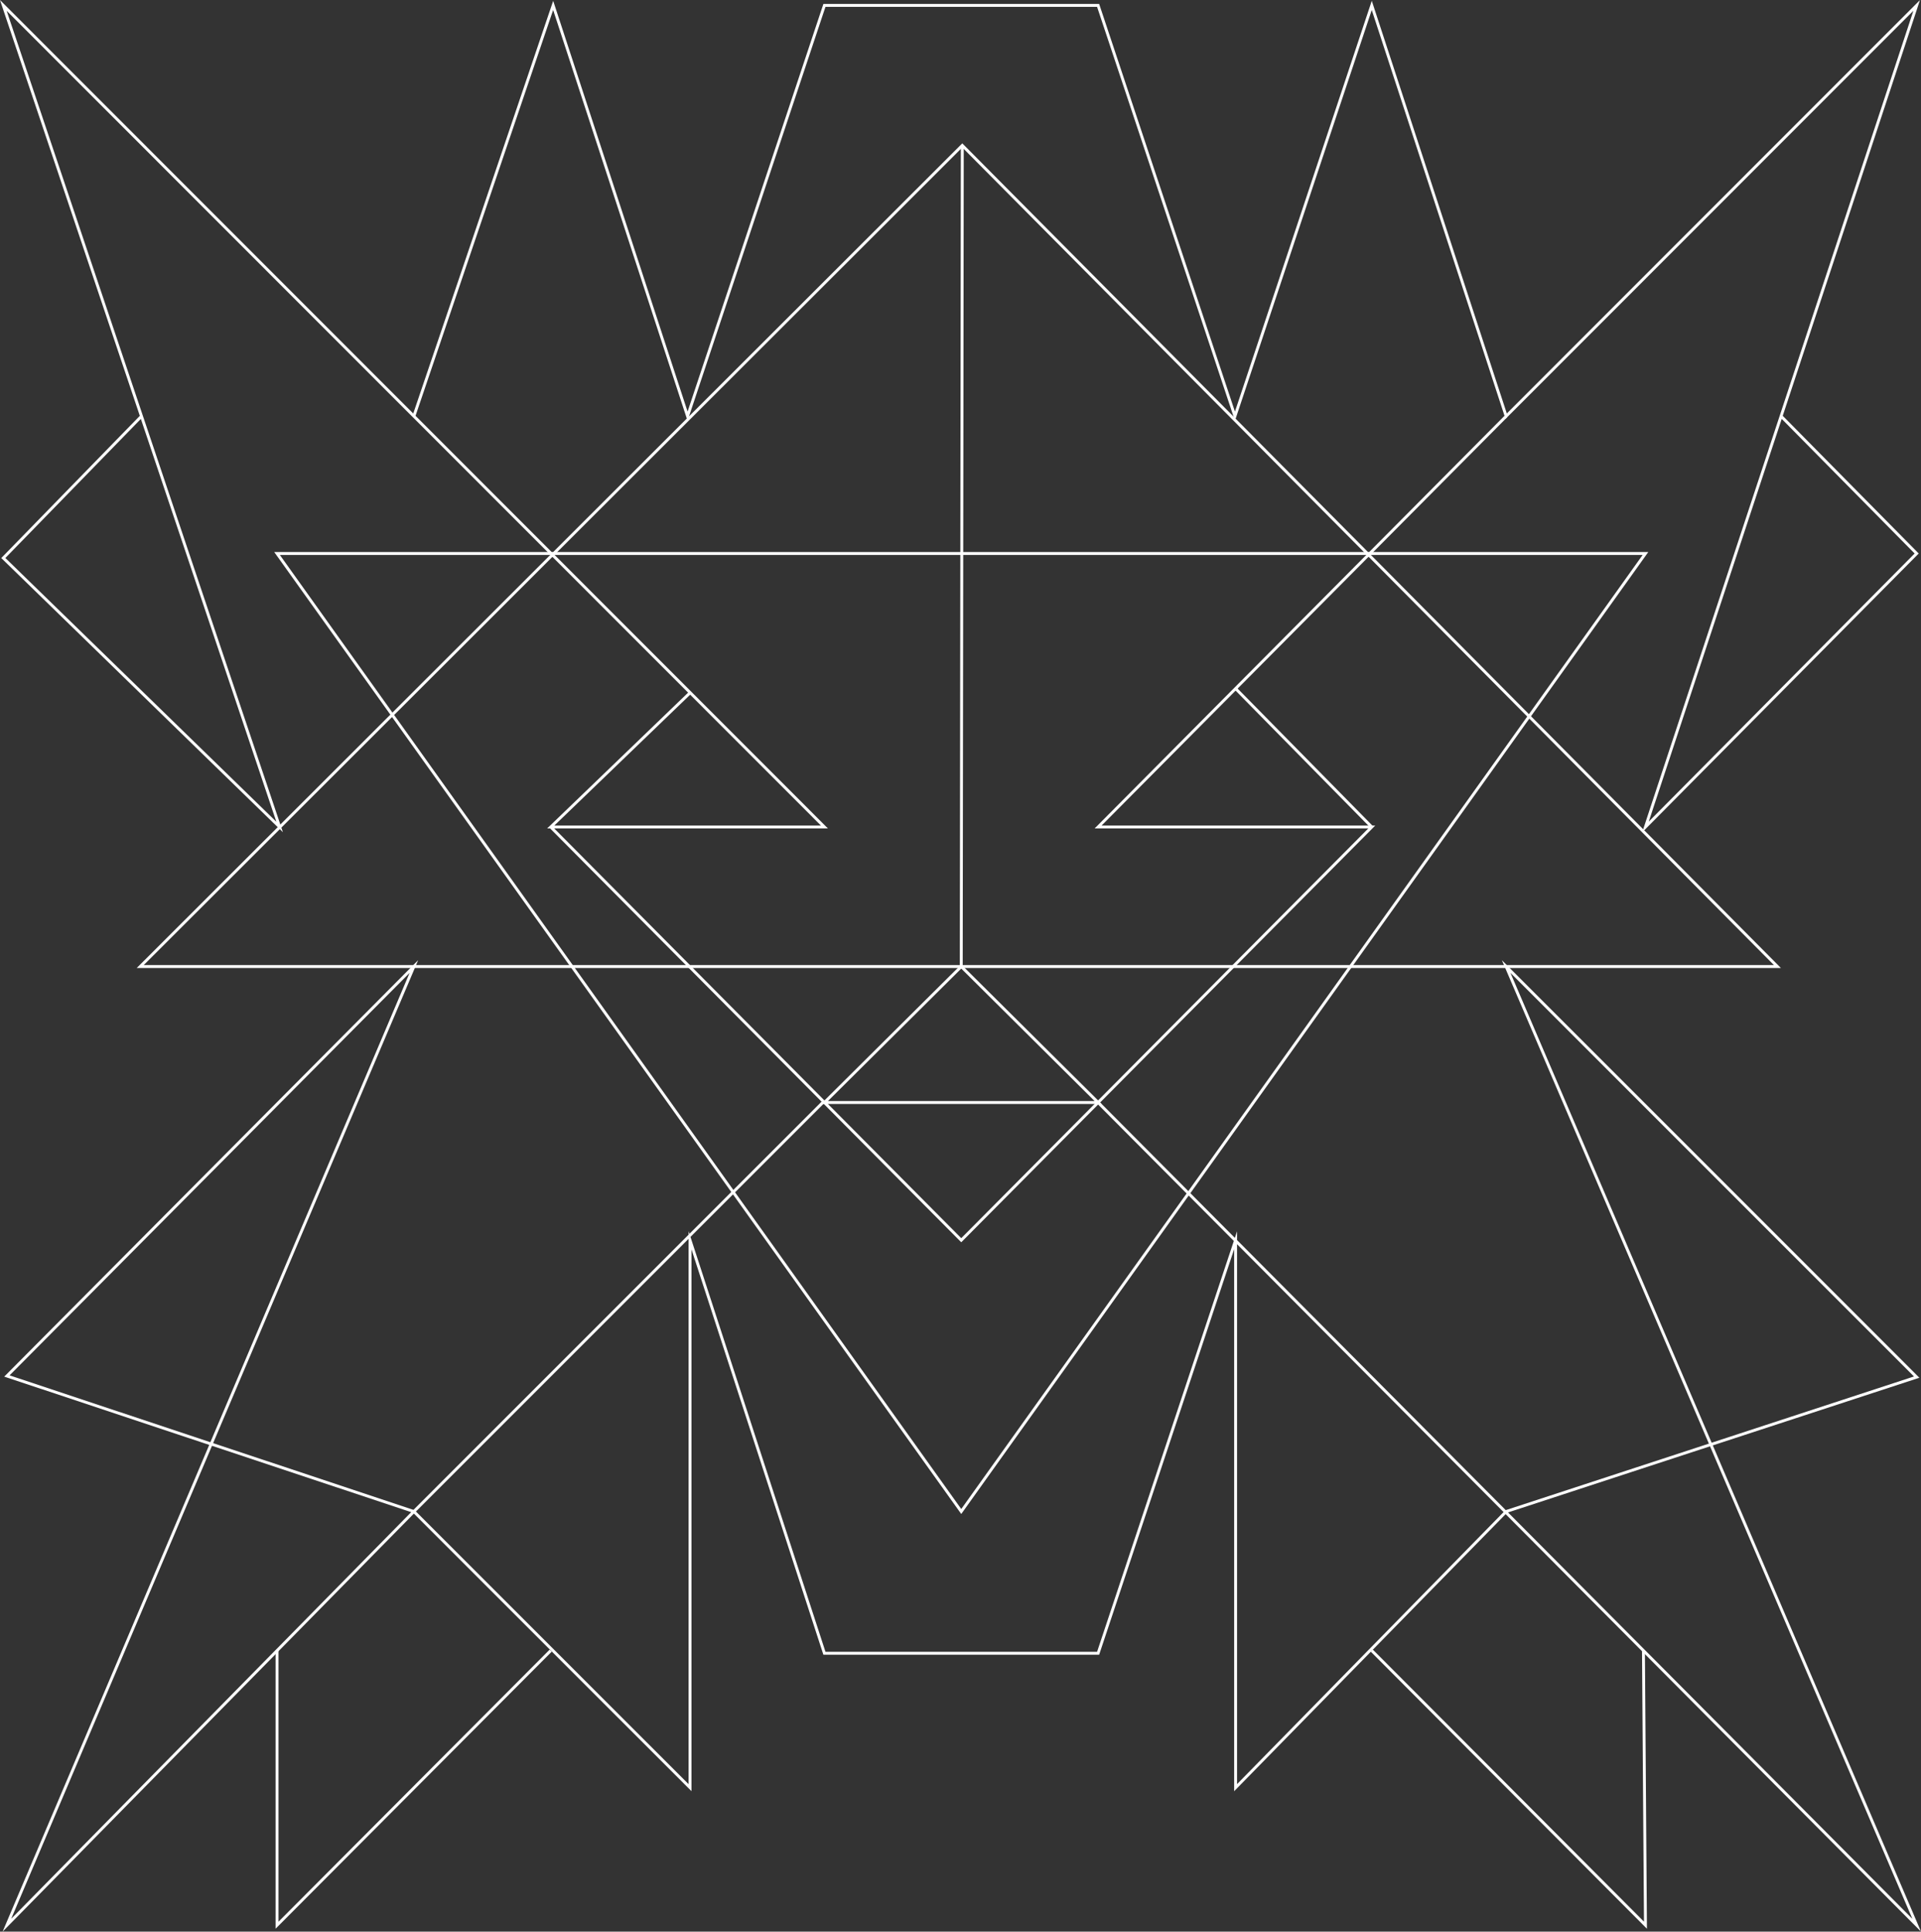 <svg id="Layer_2" data-name="Layer 2" xmlns="http://www.w3.org/2000/svg" viewBox="0 0 498.13 500.83"><rect x="0" y="0" width="498.13" height="500.83" fill="#333333" stroke="none"/><defs><style>.cls-1{fill:none;stroke:#fff;stroke-miterlimit:10;stroke-width:0.75px;}</style></defs><polyline class="cls-1" points="36.69 107.91 0.86 144.68 72.51 214.42 0.86 1.4 213.78 214.42 142.81 214.42 178.97 179.59"/><polygon class="cls-1" points="71.84 143.51 426.68 143.51 249.26 391.9 71.84 143.51"/><polyline class="cls-1" points="107.32 107.91 143.44 1.4 178.29 107.91 213.78 1.4 284.75 1.4 320.23 107.91 355.71 1.4 390.56 107.91 497.01 1.4 461.85 107.91 426.68 214.42 497.01 143.51 461.85 107.91"/><polygon class="cls-1" points="36.36 250.6 460.9 250.6 249.53 37.7 36.36 250.6"/><polyline class="cls-1" points="142.81 214.42 249.26 321.56 355.71 214.42 284.75 214.42 320.4 178.53 390.56 107.91"/><line class="cls-1" x1="355.71" y1="214.42" x2="320.4" y2="178.53"/><polyline class="cls-1" points="249.53 37.7 249.26 250.6 284.75 285.85 213.78 285.85 249.26 250.6"/><polyline class="cls-1" points="71.84 427.96 71.84 499.16 142.81 427.96"/><polyline class="cls-1" points="284.75 285.85 426.16 427.96 497.01 499.16 390.56 250.6 497.01 357.05 390.56 391.9 320.4 463.5 320.4 321.56 284.75 428.65 213.78 428.65 178.93 321.56 178.93 463.5 107.32 391.9 1.79 499.16 107.32 250.6 1.79 356.76 107.32 391.9 213.57 285.64"/><polyline class="cls-1" points="426.16 427.96 426.68 499.16 355.71 427.96"/></svg>